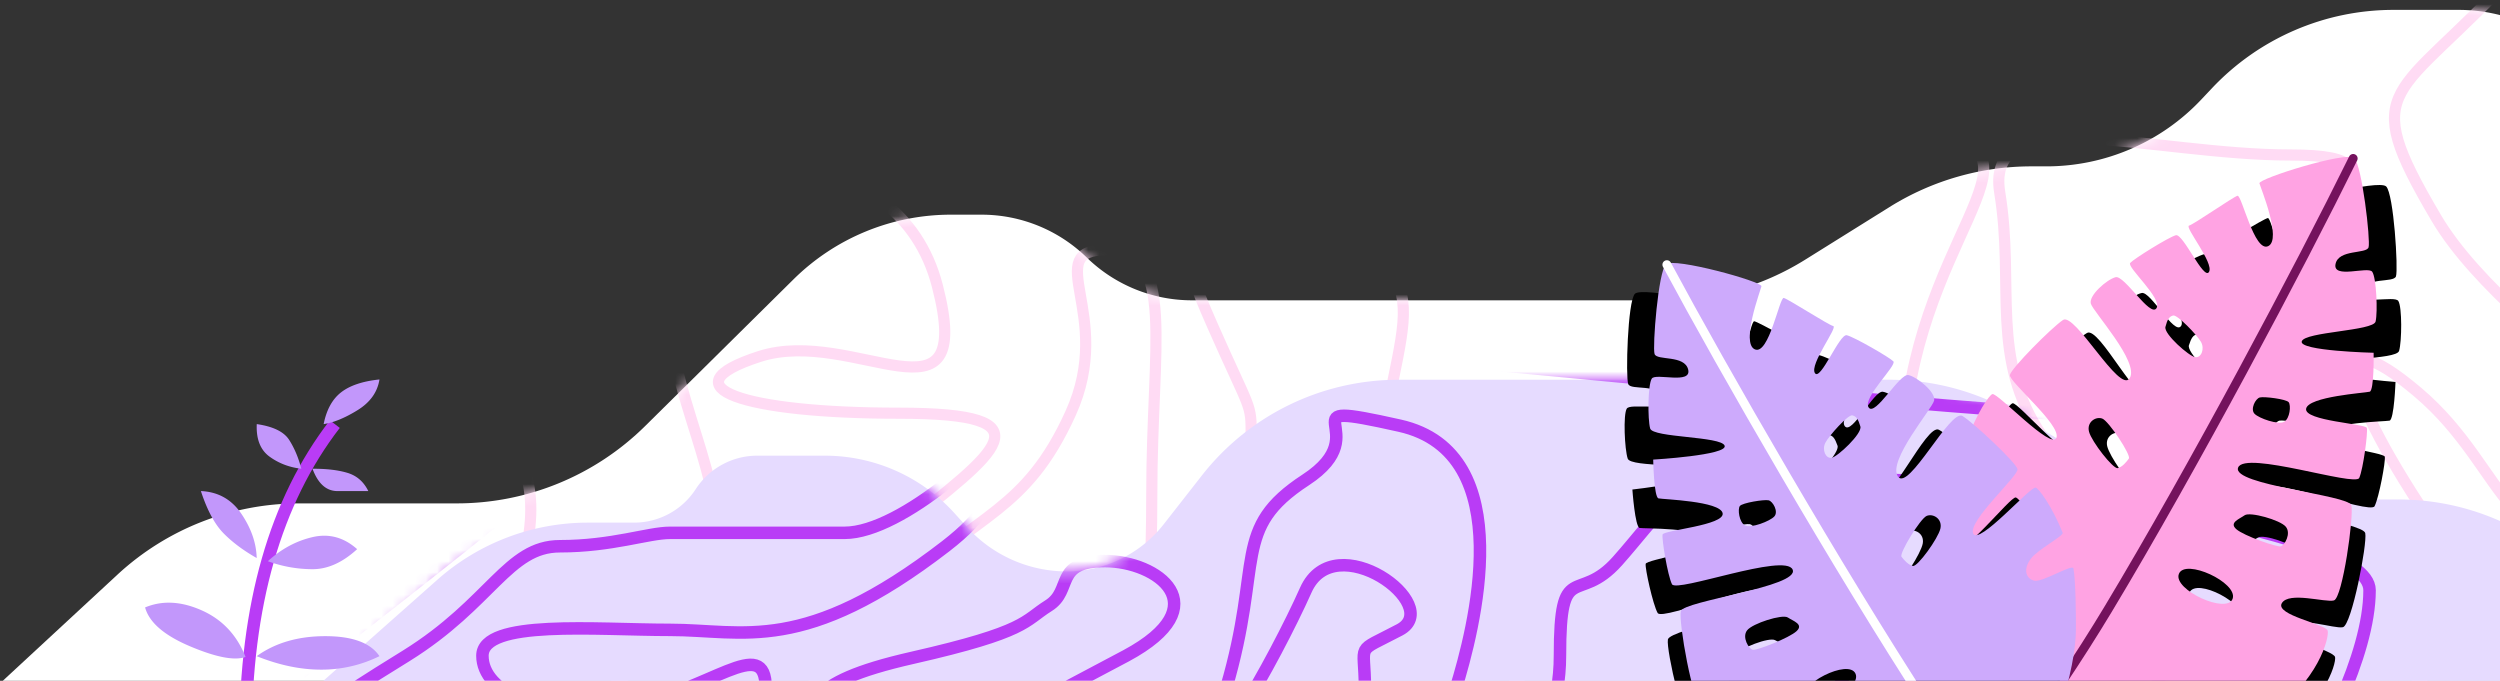 <svg xmlns="http://www.w3.org/2000/svg" xmlns:xlink="http://www.w3.org/1999/xlink" width="224" height="61" viewBox="0 0 224 61">
    <rect x="0" y="0" width="224" height="61" fill="#333333" stroke="none"/>
    <defs>
        <path id="a" d="M43.823 44.228h14.113a24 24 0 0 0 16.874-6.934l13.291-13.142A20.051 20.051 0 0 1 102.2 18.36h2.747c3.521 0 6.903 1.377 9.422 3.837a13.489 13.489 0 0 0 9.423 3.836h42.245a24 24 0 0 0 12.707-3.64l7.565-4.722a24 24 0 0 1 12.708-3.64h1.347a19.06 19.06 0 0 0 13.865-5.982l.97-1.028a22.338 22.338 0 0 1 16.25-7.01h5.842c8.207 0 14.86 6.653 14.86 14.86 0 .202-.003.404-.011.606l-1.531 37.572c-.525 12.864-11.106 23.023-23.98 23.023H.024l27.494-25.454a24 24 0 0 1 16.304-6.389z"/>
        <path id="c" d="M.289 38.02l23.44-21.243a22.4 22.4 0 0 1 15.042-5.802h15.204c4 0 7.928-1.07 11.374-3.102L73.02 3.35A22.4 22.4 0 0 1 84.395.248h43.987c6.88 0 13.378 3.167 17.618 8.587l3.407 4.355a11.021 11.021 0 0 0 8.681 4.231c3.42 0 6.678-1.45 8.966-3.991l1.075-1.194a15.673 15.673 0 0 1 11.647-5.186h6.051c2.23 0 4.306 1.13 5.518 3 1.212 1.871 3.29 3 5.518 3h4.142c4.97 0 9.77 1.822 13.49 5.12l22.393 19.85H.288z"/>
    </defs>
    <g fill="none" fill-rule="evenodd">
        <g transform="translate(-17 .875)">
            <mask id="b" fill="#fff">
                <use xlink:href="#a"/>
            </mask>
            <use fill="#FFF" xlink:href="#a"/>
            <path stroke="#FFDBF4" d="M242.462-3.444c-10.758 11.717-14.363 9.9-7.182 22.085 7.182 12.186 31.812 23.922 18.808 27.947-13.005 4.025-11.987-5.172-20.473-12.34-8.485-7.167-6.838-.074 1.665 12.34 8.504 12.414 36.474 50.866 9.173 24.004-27.3-26.862-41.134-39.732-31.578-45.841 9.557-6.11 21.862-11.739 9.37-11.739-12.491 0-27.434-5.003-26.068 3.368 1.365 8.37-.954 14.906 3.832 21.858 4.786 6.951 19.91 10.697 22.237 17.649 2.326 6.952 21.993 29.449-2.038 13.117-24.031-16.331-34.449-15.35-32.437-32.856 2.012-17.507 14.621-24.82 0-24.82s-22.563-12.817-22.563 5.052 6.43 28.67-3.563 35.587c-9.992 6.916-22.242 28.925-22.242 3.92 0-25.005 7.516-29.28 0-34.393-7.516-5.114-4.414-10.228-10.297-5.114-5.883 5.114-6.91 4.114-3.455 11.94 3.455 7.828 3.455 6.844 3.455 9.918 0 3.073 3.512 6.656-3.455 11.316-6.966 4.66-5.452 7.389-5.452-6.103s2.189-21.957-3.964-21.957c-6.152 0 .72 5.77-3.305 14.654-4.026 8.883-8.354 8.883-15.394 15.819-7.04 6.936-10.158 26.319-8.402 15.12 1.756-11.2-.419-13.495 8.402-20.499s13.825-10.44 0-10.44-21.012-2.33-12.49-5.08c8.523-2.747 19.4 7.105 15.945-6.317-3.455-13.422-21.568-12.832-23.697-3.257-2.128 9.575 3.865 18.047 3.865 25.094 0 7.047-5.572 10.767-8.582 13.462-3.01 2.695-13.788 7.589-5.734 10.542 8.054 2.953 7.229 36.265-1.792 15.66-9.02-20.606-7.344-21.824-2.776-32.312 3.045-6.993 3.045-12.227 0-15.702" mask="url(#b)"/>
        </g>
        <g transform="matrix(-1 0 0 1 253.68 33.778)">
            <mask id="d" fill="#fff">
                <use xlink:href="#c"/>
            </mask>
            <use fill="#E6DBFF" xlink:href="#c"/>
            <path stroke="#B93CF6" stroke-linecap="round" stroke-linejoin="round" stroke-width="1.12" d="M358.9 40.796c-10.939-5.69-19.19-9.463-24.754-11.32-8.345-2.784-8.142-6.66-16.388-6.66-8.246 0-12.244 4.319-15.888 2.159s-2.69-3.445-11.638-9.809c-8.947-6.364-14.172-7.511-16.136-5.945-1.963 1.566 14.662 16.041 14.662 20.255 0 4.214-7.924 7.685-16.26 4.783-8.335-2.902-3.389-3.73-12.13-9.284-8.741-5.554-18.531-11.898-20.008-9.809-1.478 2.09-10.517.525-1.448 9.809 9.069 9.284 26.194 11.016 20.075 13.419-6.12 2.402-9.284 4.134-14.68 0-5.395-4.135-9.597-11.377-17.011-19.286-7.415-7.91-11.676-12.31-15.025-12.31-3.35 0-23.982-10.725 0 8.368s30.87 23.174 29.48 25.63c-1.391 2.457-11.854-1.754-14.455-6.537-2.601-4.783-2.424-4.554-10.029-9.284-7.604-4.73-9.086-9.809-13.751-9.809-4.665 0-7.937-1.203-9.87-1.203h-15.653c-2.559 0-6.086-2.043-9.046-4.392-2.96-2.348-7.325-.057 0 5.595 12.712 9.809 18.105 7.492 24.698 7.492s16.81-.965 16.81 2.317-5.255 5.72-12.81 4.501c-7.556-1.219-12.571-6.582-12.571-1.602 0 4.98 32.475 10.52 34.477 10.52 2.003 0 7.67 5.118 1.209 5.118s-19.967.06-27.115-3.883c-7.147-3.944-6.68-3.218-10.04-6.685-3.36-3.468-1.391-5.443-11.698-7.786-10.306-2.343-9.969-3.284-12.178-4.667-2.209-1.383-.446-3.995-5.071-3.995-4.626 0-10.245 3.978-1.887 8.479 8.358 4.501 15.774 7.644 8.83 9.284-6.943 1.64-14.26 4.783-21.134 0-6.873-4.783-9.084-2.165-9.084-6.385s.99-3.05-3.108-5.216c-4.098-2.167 5.81-9.418 8.412-3.55 2.602 5.867 10.473 20.143 7.127 8.766-3.347-11.378-.416-14.272-7.127-18.653-6.71-4.381 2.502-7.3-8.412-4.861-10.915 2.438-6.599 18.444-5.046 23.514 1.552 5.07 8.412 10.587 1.771 11.755-6.64 1.167-4.851-1.731-4.851-1.731s-6.242-4.157-6.242-12.923-1.574-4.475-5.148-8.479c-3.575-4.003-5.177-7.275-10.378-7.275H84.727c-8.106 0-43.36 4.02-43.36 9.887 0 5.867 4.575 14.44 6.931 17.48 2.356 3.04-5.16 12.333-6.93 13.734-1.772 1.401 52.541 51.795 39.602 15.475-12.94-36.32-29.064-39.59-16.372-43.14 12.693-3.55 19.606-7.216 25.015 6.82 5.41 14.035 12.127 9.774 8.768-1.603-3.358-11.378-5.092 16.7 18.497 27.311 23.59 10.612 254.377 38.108 225.402 16.623-28.976-21.486 86.806 37.174 48.204-11.503S241.678-54.778 251.023-20.408c9.345 34.371 5.182 36.688-9.273 24.768-14.454-11.92-27.323-14.637-22.198-7.319 5.124 7.319-9.934 3.499-19.15-2.126C191.183-10.71 84.416 4.36 45.847 4.36" mask="url(#d)"/>
        </g>
        <path stroke="#B93CF6" stroke-width="1.12" d="M22 66c0-11.758 2.667-21.09 8-28"/>
        <path fill="#C297FB" d="M22 58.862c-.772-1.961-2.08-3.352-3.924-4.173-1.844-.82-3.536-.908-5.076-.263.367 1.343 1.714 2.506 4.04 3.488 2.326.982 3.979 1.298 4.96.948zM23 58.792C24.665 57.597 26.714 57 29.146 57s4.05.597 4.854 1.792A11.7 11.7 0 0 1 28.77 60C26.922 60 25 59.597 23 58.792zM23 50c-.033-1.336-.488-2.654-1.365-3.952-.877-1.3-2.089-1.982-3.635-2.048.562 1.713 1.236 2.971 2.023 3.775.787.804 1.78 1.545 2.977 2.225zM24 50.284c1.203-1.099 2.539-1.819 4.008-2.16 1.468-.34 2.8.02 3.992 1.08C30.695 50.401 29.364 51 28.008 51A11.67 11.67 0 0 1 24 50.284zM27 42c-.255-.981-.617-1.84-1.086-2.577-.468-.737-1.438-1.211-2.908-1.423-.06 1.345.323 2.317 1.148 2.916.824.598 1.773.96 2.846 1.084zM28 42c1.25-.007 2.294.116 3.131.368.837.253 1.46.797 1.869 1.632h-2.771c-.991 0-1.734-.667-2.229-2zM29 38c.254-1.283.774-2.231 1.56-2.845.787-.613 1.933-.998 3.44-1.155-.18 1.137-.835 2.055-1.966 2.753C30.903 37.45 29.89 37.866 29 38z"/>
        <g>
            <path fill="#000" d="M181.785 66.678c11.1 1.771 18.275 1.667 21.527-.312 4.877-2.968 6.035-6.9 5.91-7.493-.127-.593-4.662-1.643-3.973-2.675.689-1.033 3.886.166 4.671 0 .786-.168 2.205-7.494 2.005-8.435-.2-.941-10.637-2.37-9.954-3.901.683-1.53 10.388 2.282 10.79 1.495.401-.788 1-4.044.916-4.436-.083-.392-5.588-.923-5.345-2.006.243-1.082 5.356-1.138 5.77-1.226.414-.088.534-3.465.534-3.465s-6.699-.51-6.379-1.359c.32-.848 6.452-.591 6.7-1.424.247-.832.279-3.952-.071-4.477-.35-.525-3.582.487-3.245-.853.337-1.34 2.82-.736 3.036-1.347.216-.612-.2-7.405-.88-8.06-.678-.654-8.677 1.402-8.587 1.826.09.423 1.769 5.12.494 5.658-1.275.538-2.128-4.732-2.514-4.65-.387.082-4.044 2.351-4.475 2.443-.432.092 2.076 3.46 1.57 4.236-.505.775-2.138-3.578-2.795-3.438-.657.14-3.86 1.913-4.215 2.265-.356.351 2.744 3.333 2.14 4.174-.603.84-2.718-3.136-3.518-2.966-.8.17-2.493 1.507-2.336 2.245.157.737 4.095 5.463 3.129 6.857-.967 1.393-4.596-6.187-5.698-5.519-1.102.67-4.867 4.09-5.007 4.67-.141.58 4.368 4.719 3.87 5.836-.498 1.118-5.037-4.311-5.524-4.208-.28.06-1.495 1.639-2.493 4.006-.112.266 2.21 1.545 2.803 2.363.734 1.012.387 1.821-.34 1.976-.726.154-3.388-1.59-3.482-1.164-.222 1-.31 4.42-.319 5.51-.03 3.653 1.732 9.604 5.285 17.854zm19.084-11.115c-.554 1.413-5.312-1.072-4.697-2.464.616-1.393 5.25 1.05 4.697 2.464zm4.553-4.454c-.353.075-3.259-1.119-3.901-1.745-.643-.625.32-.892.81-1.205.489-.313 3.163.586 3.63 1.217.466.631-.187 1.658-.54 1.733zm1.38-12.86c.206.29.037 1.46-.494 1.73-.53.27-2.242-.422-2.616-.857-.374-.435.152-1.348.546-1.432.394-.084 2.357.268 2.564.558zm-10.673-7.318c.199-.621.359-.903.739-.983.38-.081 2.046 1.85 2.367 2.488.322.638-.042 1.442-.577 1.347-.536-.095-2.729-2.231-2.53-2.852zm-3.89 11.61c-.23.292-.618.715-1.035.804-.417.089-2.215-2.5-2.403-3.383-.188-.884.678-1.374 1.248-1.121.57.252 2.421 3.406 2.19 3.7z"/>
            <path fill="#FFA3E3" d="M181.57 65.738c11.177 1.187 18.338.708 21.481-1.438 4.715-3.22 5.666-7.206 5.51-7.792-.157-.586-4.742-1.398-4.108-2.464.634-1.067 3.89-.037 4.665-.245.776-.208 1.81-7.599 1.56-8.528-.248-.93-10.745-1.81-10.143-3.375.601-1.564 10.493 1.736 10.853.928.36-.807.786-4.09.682-4.477-.103-.387-5.628-.629-5.442-1.723.186-1.094 5.289-1.417 5.698-1.527.409-.11.351-3.488.351-3.488s-6.716-.16-6.44-1.023c.275-.864 6.411-.928 6.615-1.773.204-.844.072-3.96-.305-4.467-.377-.506-3.55.673-3.285-.682.266-1.355 2.778-.883 2.962-1.505.184-.622-.588-7.383-1.3-8.002-.712-.618-8.593 1.854-8.48 2.272.112.419 2.034 5.02.789 5.625-1.245.604-2.373-4.614-2.755-4.512-.381.102-3.914 2.56-4.34 2.674-.427.114 2.254 3.347 1.79 4.148-.464.8-2.323-3.46-2.972-3.287-.649.174-3.754 2.112-4.09 2.482-.337.37 2.914 3.185 2.355 4.056-.558.872-2.879-2.989-3.669-2.777-.79.212-2.41 1.636-2.215 2.364.195.728 4.376 5.242 3.484 6.684-.892 1.442-4.913-5.938-5.979-5.213-1.066.726-4.646 4.34-4.756 4.925-.11.586 4.609 4.484 4.17 5.626-.438 1.142-5.255-4.042-5.736-3.913-.276.074-1.408 1.714-2.28 4.13-.099.273 2.288 1.428 2.923 2.214.785.972.482 1.798-.236 1.99-.717.193-3.467-1.41-3.539-.979-.169 1.01-.078 4.43-.03 5.518.162 3.65 2.232 9.501 6.212 17.554zm18.476-12.099c-.479 1.44-5.36-.792-4.819-2.215.542-1.423 5.298.774 4.819 2.215zm4.314-4.686c-.348.093-3.313-.947-3.987-1.538-.675-.591.273-.908.745-1.246.472-.339 3.19.42 3.69 1.026.498.605-.1 1.665-.448 1.758zm.705-12.915c.22.278.113 1.456-.403 1.754-.516.298-2.26-.304-2.657-.719-.396-.415.08-1.355.47-1.459.39-.104 2.369.145 2.59.424zm-11.042-6.749c.167-.63.312-.92.687-1.02.375-.101 2.14 1.74 2.495 2.36.355.62.033 1.443-.507 1.376-.54-.068-2.841-2.085-2.675-2.716zm-3.276 11.797c-.215.305-.58.748-.992.858-.412.11-2.343-2.38-2.576-3.253-.234-.873.605-1.407 1.187-1.185.583.223 2.596 3.275 2.38 3.58z"/>
            <path stroke="#74125D" stroke-linecap="round" stroke-width=".8" d="M210.844 14.198c-4.756 9.665-14.32 27.698-21.97 40.412-5.1 8.476-12.458 18.624-22.072 30.446"/>
            <g>
                <path fill="#000" d="M180.224 75.15c-11.03 2.157-18.206 2.304-21.524.44-4.978-2.797-6.273-6.686-6.168-7.283.106-.597 4.602-1.805 3.877-2.813-.724-1.007-3.878.303-4.669.163-.79-.14-2.464-7.412-2.297-8.36.167-.947 10.547-2.74 9.811-4.245-.736-1.506-10.302 2.643-10.73 1.87-.43-.772-1.14-4.006-1.071-4.4.07-.395 5.552-1.118 5.272-2.191-.281-1.074-5.393-.951-5.81-1.025-.417-.073-.654-3.444-.654-3.444s6.677-.744 6.327-1.58c-.35-.837-6.468-.367-6.745-1.19-.277-.823-.417-3.94-.085-4.477.331-.536 3.596.362 3.213-.965-.384-1.327-2.845-.638-3.082-1.241-.237-.604-.057-7.407.598-8.085.655-.678 8.721 1.098 8.646 1.524-.075.427-1.59 5.178-.296 5.672 1.293.494 1.962-4.803 2.35-4.734.39.068 4.123 2.208 4.558 2.285.434.076-1.955 3.53-1.422 4.288.532.757 2.012-3.65 2.674-3.534.661.117 3.924 1.777 4.291 2.117.368.339-2.626 3.427-1.993 4.246.632.819 2.607-3.229 3.413-3.087.805.142 2.543 1.42 2.412 2.162-.13.742-3.901 5.603-2.887 6.962 1.014 1.359 4.377-6.343 5.501-5.714 1.125.63 5.007 3.918 5.168 4.492.16.574-4.2 4.868-3.664 5.968.536 1.1 4.883-4.485 5.373-4.398.281.05 1.552 1.585 2.632 3.916.121.262-2.156 1.621-2.72 2.46-.697 1.037-.323 1.833.409 1.962.731.129 3.33-1.708 3.44-1.284.256.991.464 4.407.51 5.494.158 3.65-1.395 9.66-4.658 18.029zm-19.46-10.443c.603 1.394 5.271-1.256 4.608-2.626-.664-1.37-5.21 1.233-4.608 2.626zm-4.705-4.292c.354.062 3.217-1.232 3.837-1.88.62-.647-.35-.88-.85-1.176-.5-.296-3.143.696-3.587 1.343-.443.647.245 1.65.6 1.713zM154.23 47.61c-.196.297.014 1.46.553 1.713.54.251 2.226-.5 2.585-.948.358-.448-.199-1.342-.596-1.412-.397-.07-2.346.35-2.542.647zm10.41-7.685c-.22-.614-.39-.89-.772-.957-.383-.067-1.98 1.92-2.28 2.57-.3.648.093 1.44.625 1.325.532-.114 2.649-2.324 2.428-2.938zm4.293 11.466c.241.285.643.695 1.063.769.42.074 2.126-2.576 2.283-3.465.157-.89-.725-1.35-1.286-1.077-.561.272-2.301 3.488-2.06 3.773z"/>
                <path fill="#CDAAFC" d="M180.406 74.202c-11.129 1.578-18.302 1.348-21.518-.687-4.825-3.053-5.914-7.004-5.778-7.595.136-.59 4.69-1.562 4.019-2.606-.671-1.044-3.889.099-4.671-.082-.782-.18-2.073-7.53-1.857-8.468.217-.937 10.676-2.184 10.02-3.726-.656-1.543-10.426 2.1-10.814 1.306-.388-.794-.929-4.061-.839-4.451.09-.39 5.604-.825 5.38-1.912-.224-1.087-5.335-1.232-5.748-1.327-.413-.095-.473-3.474-.473-3.474s6.706-.394 6.4-1.247c-.305-.853-6.44-.704-6.673-1.54-.233-.837-.21-3.957.15-4.476.359-.518 3.572.55 3.258-.796-.313-1.345-2.807-.785-3.012-1.4-.205-.616.33-7.4 1.02-8.043.69-.643 8.652 1.553 8.555 1.975-.098.422-1.858 5.087-.593 5.648 1.266.561 2.21-4.694 2.595-4.605.385.09 4.002 2.422 4.432 2.52.43.1-2.137 3.425-1.645 4.209.492.784 2.201-3.54 2.856-3.389.654.151 3.825 1.98 4.174 2.338.35.358-2.801 3.285-2.213 4.136.589.851 2.774-3.088 3.57-2.904.797.184 2.466 1.55 2.296 2.285-.17.735-4.19 5.392-3.247 6.802.941 1.41 4.702-6.106 5.793-5.418 1.09.687 4.794 4.174 4.925 4.756.13.582-4.45 4.642-3.972 5.768.479 1.126 5.111-4.223 5.597-4.111.278.064 1.466 1.664 2.423 4.048.107.269-2.238 1.506-2.844 2.314-.751 1-.42 1.814.304 1.981.724.167 3.416-1.53 3.503-1.102.204 1.003.233 4.425.223 5.514-.034 3.653-1.9 9.573-5.596 17.76zM161.52 62.756c.529 1.423 5.33-.98 4.739-2.382-.591-1.403-5.267.959-4.739 2.382zm-4.474-4.533c.35.081 3.277-1.062 3.93-1.676.654-.614-.304-.898-.788-1.22-.484-.321-3.174.532-3.651 1.155-.477.622.158 1.66.509 1.741zm-1.156-12.883c-.211.287-.062 1.46.464 1.74.526.279 2.249-.383 2.63-.812.382-.428-.128-1.35-.52-1.441-.394-.091-2.362.227-2.574.513zm10.8-7.13c-.19-.624-.344-.908-.723-.995-.378-.088-2.077 1.814-2.41 2.446-.333.633.017 1.443.554 1.357.537-.086 2.767-2.183 2.578-2.807zm3.686 11.676c.225.297.605.727 1.02.823.416.096 2.259-2.46 2.462-3.341.203-.88-.654-1.385-1.228-1.143-.575.243-2.48 3.364-2.254 3.66z"/>
                <path stroke="#FFF" stroke-linecap="round" stroke-width=".8" d="M149.352 23.716c5.09 9.492 15.276 27.181 23.366 39.62 5.394 8.293 13.1 18.179 23.122 29.657"/>
            </g>
        </g>
    </g>
</svg>
